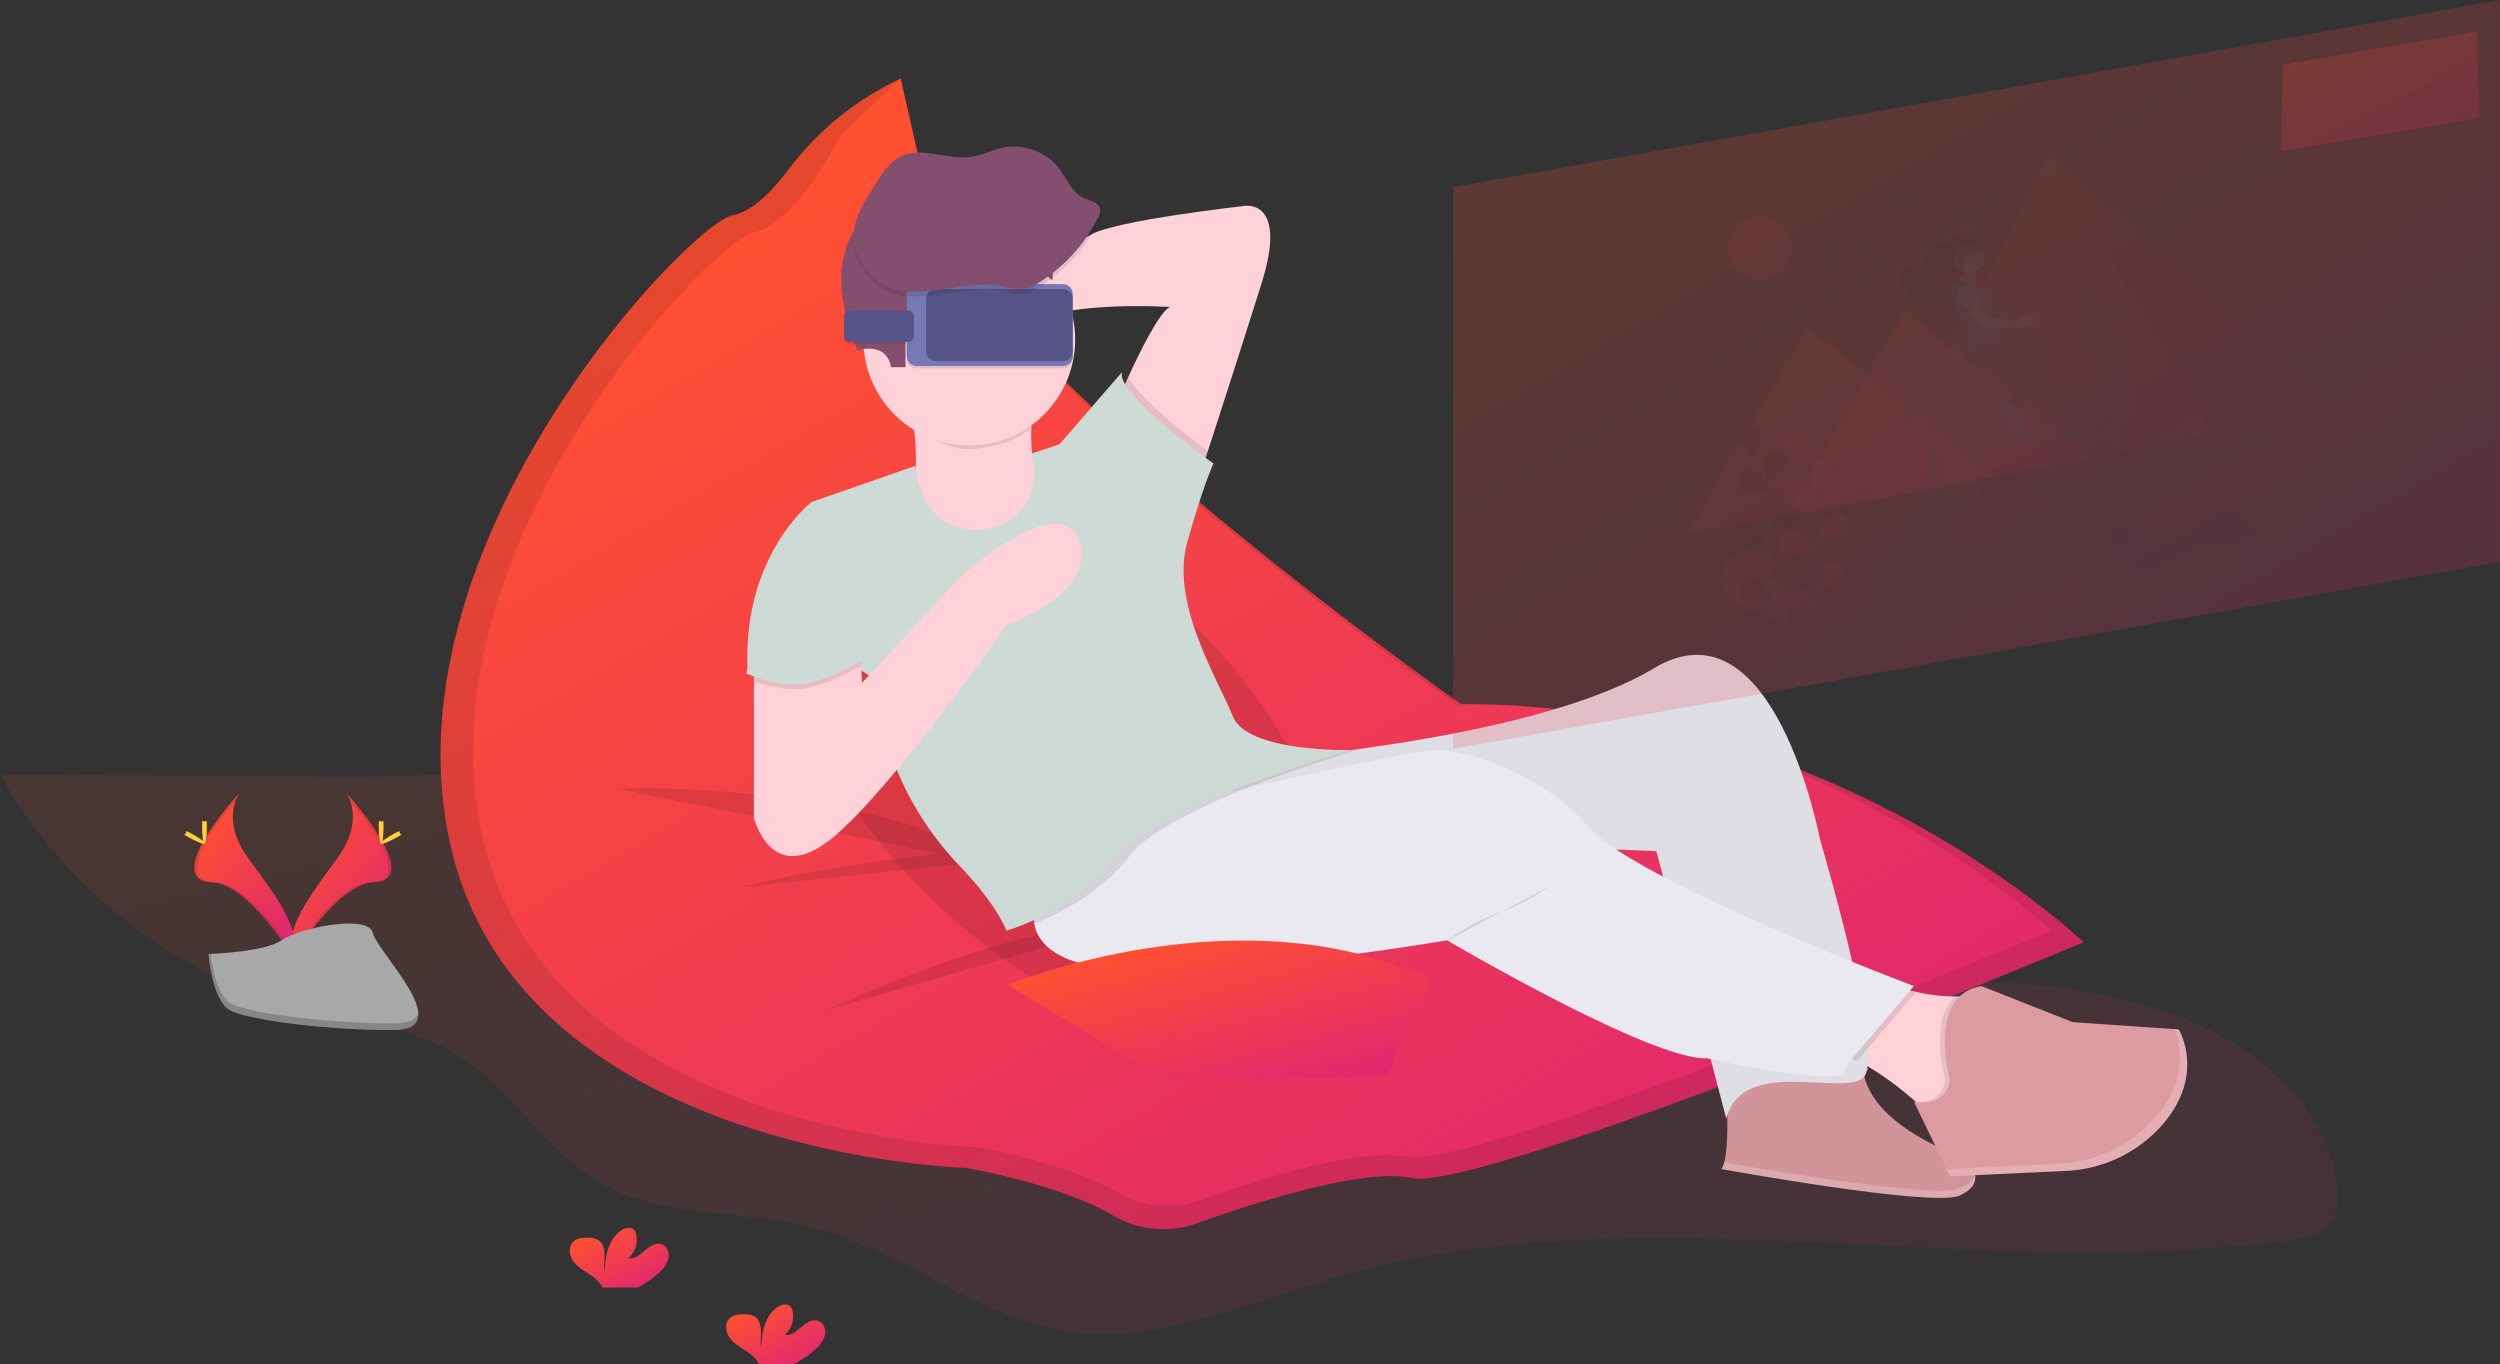 <svg xmlns="http://www.w3.org/2000/svg" width="460" height="251" fill="none" viewBox="0 0 460 251">
  <rect x="0" y="0" width="460" height="251" fill="#333333" stroke="none"/>
  <g clip-path="url(#clip0)">
    <path fill="url(#paint0_linear)" d="M133.972 122.594c-10.846 5.015-20.845 11.904-32.151 15.763-13.76 4.697-28.617 4.648-43.156 4.542L0 142.487c11.882 21.351 32.873 37.425 56.574 43.322 9.3 2.317 19.234 3.225 27.435 8.201 10.221 6.203 16.279 17.864 26.669 23.77 11.452 6.504 25.685 4.749 38.448 7.975 16.638 4.178 30.557 16.743 47.527 19.215 16.412 2.388 32.413-5.029 48.32-9.712 56.818-16.73 118.202 1.139 176.849-7.133 2.254-.319 4.654-.749 6.284-2.335 2.094-2.034 2.267-5.317 1.851-8.227-2.09-14.506-15.132-25.166-28.808-30.425-29.135-11.201-61.866-4.165-92.817-8.197-21.257-2.773-41.478-10.757-61.424-18.674-20.885-8.29-42.097-16.424-61.889-27.151-20.118-10.921-26.642-21.794-51.047-10.522z" opacity=".1"/>
    <path fill="#DC9BA3" d="M317.623 199.597s.886 13.291-.886 15.507c0 0 38.971 7.088 43.843 4.873 4.871-2.215 2.657-5.76 0-7.089-2.658-1.329-15.943-6.202-17.715-15.507 0 0 5.758-2.658-12.842.886-18.6 3.545-12.4 1.33-12.4 1.33z"/>
    <path fill="#000" d="M317.623 199.597s.886 13.291-.886 15.507c0 0 38.971 7.088 43.843 4.873 4.871-2.215 2.657-5.76 0-7.089-2.658-1.329-15.943-6.202-17.715-15.507 0 0 5.758-2.658-12.842.886-18.6 3.545-12.4 1.33-12.4 1.33z" opacity=".05"/>
    <path fill="url(#paint1_linear)" d="M165.64 14.506l-.168.08a54.637 54.637 0 00-20.371 16.6c-3.021 3.988-6.732 7.79-10.261 8.419-7.839 1.382-65.476 61.354-51.641 117.17 13.834 55.817 94.544 58.12 94.544 58.12s17.165 2.911 27.014 8.733a18.208 18.208 0 0015.389 1.48c11.727-4.174 31-10.226 39.689-8.365 12.909 2.769 123.556-43.362 123.556-43.362s-46.11-44.305-113.889-43.362c0 0-106.971-74.73-103.282-105.638l-.58-9.875z"/>
    <path fill="#000" d="M165.64 14.506l-.168.08a54.637 54.637 0 00-20.371 16.6c-3.021 3.988-6.732 7.79-10.261 8.419-7.839 1.382-65.476 61.354-51.641 117.17 13.834 55.817 94.544 58.12 94.544 58.12s17.165 2.911 27.014 8.733a18.208 18.208 0 0015.389 1.48c11.727-4.174 31-10.226 39.689-8.365 12.909 2.769 123.556-43.362 123.556-43.362s-46.11-44.305-113.889-43.362c0 0-106.971-74.73-103.282-105.638l-.58-9.875z" opacity=".1"/>
    <path fill="url(#paint2_linear)" d="M165.724 14.4l-11.071 10.633s-8.414 16.393-15.943 17.722c-7.528 1.329-62.885 58.926-49.6 112.536 13.286 53.61 90.786 55.825 90.786 55.825s16.128 2.734 25.619 8.205a18.419 18.419 0 0015.371 1.502c11.288-3.987 29.574-9.707 37.833-7.935 12.4 2.659 118.684-41.647 118.684-41.647s-44.285-42.533-109.384-41.647c0 0-102.742-71.775-99.199-101.46l-3.096-13.735z"/>
    <path fill="#000" d="M239.806 184.449c13.639-13.644 4.568-44.842-20.26-69.681-24.828-24.84-56.011-33.915-69.65-20.27-13.638 13.645-4.567 44.842 20.261 69.682 24.828 24.839 56.011 33.914 69.649 20.269z" opacity=".1"/>
    <path fill="#FFD2D9" d="M165.724 70.667s4.872 7.975 1.772 23.482c-3.1 15.507 7.971 15.507 7.971 15.507h22.143l7.528-19.494-10.628.886s-7.086-1.772-3.986-18.165l-24.8-2.216zM232.152 52.06c-3.387 10.787-7.634 23.924-9.902 30.933l-1.612 4.954-14.614-15.064s.642-1.493 1.603-3.585c2.139-4.634 5.864-12.197 7.697-12.808 0 0-20.371-1.33-26.571 3.544-6.2 4.874-4.429-13.292-4.429-13.292s11.957-.886 16.386-3.544c4.428-2.658 28.342-5.317 28.342-5.317s7.972-1.329 3.1 14.178z"/>
    <path fill="#000" d="M151.996 185.862s37.642-17.279 50.928-14.621l-50.928 14.621zM113.468 145.101s45.614-1.772 70.413 14.178l-70.413-14.178z" opacity=".1"/>
    <path fill="#000" d="M136.053 163.266s35.871-8.861 54.914-5.76l-54.914 5.76z" opacity=".1"/>
    <path fill="#FFD2D9" d="M365.008 182.318l-3.1 22.595-7.971-.886s-.483-.443-1.302-1.187c-2.148-1.892-6.616-5.6-10.894-7.621a13.344 13.344 0 00-4.633-1.382l8.857-13.292a48.981 48.981 0 006.612 1.959c2.335.547 4.724.829 7.121.841a12.989 12.989 0 005.31-1.027z"/>
    <path fill="#E9E9EF" d="M342.865 198.267c-3.985 3.545-22.142-3.987-25.242 7.532l-2.852-10.925-8.782-33.624-1.209-4.63-7.316-.314-83.956-3.585-4.765-.195-2.506-.106 3.325-1.648 22.143-10.979s7.971-.558 18.976-2.069c16.678-2.286 40.3-6.757 53.639-14.763 22.142-13.291 30.556 31.457 30.556 31.457s3.366 11.356 5.935 22.543c1.222 5.317 2.263 10.633 2.657 14.647.376 3.407.261 5.893-.603 6.659z"/>
    <path fill="#000" d="M342.865 198.267c-3.985 3.545-22.142-3.987-25.242 7.532l-2.852-10.925-8.782-33.624-1.209-4.63-7.528-.443-81.131-5.011-5.009-.31-1.541-.093-1.997-.124 24.135-10.855s7.972-.558 18.977-2.069c16.678-2.286 40.299-6.757 53.638-14.763 22.143-13.291 30.557 31.457 30.557 31.457s3.366 11.356 5.934 22.543c1.222 5.317 2.263 10.633 2.657 14.647.372 3.416.257 5.902-.607 6.668z" opacity=".05"/>
    <path fill="#000" d="M352.577 182.504l-7.75 9.091-3.1 3.624a13.339 13.339 0 00-4.632-1.382l8.857-13.292a49.013 49.013 0 006.625 1.959z" opacity=".1"/>
    <path fill="#E9E9EF" d="M352.165 181.431l-8.666 10.164-4.176 4.9v1.329c-5.111 1.179-21.04-2.179-24.552-2.95a34.518 34.518 0 01-.691-.151c-10.186.443-47.828-21.71-47.828-21.71s-41.185 7.089-61.114 5.317c-11.129-.992-14.246-5.02-14.831-8.387a8.742 8.742 0 01.66-4.905l17.776-12.512 2.36-1.661 3.769-2.658s6.55-1.485 14.871-3.323c12.998-2.867 30.322-6.593 33.83-6.863 5.757-.443 20.371 4.43 28.785 14.178a24.878 24.878 0 004.871 3.987l.231.151c2.365 1.568 5.279 3.238 8.525 4.944 10.721 5.649 25.012 11.715 34.839 15.698 6.714 2.698 11.341 4.452 11.341 4.452z"/>
    <path fill="#000" d="M365.008 182.318l-3.1 22.595-7.971-.886s-.483-.443-1.302-1.187c1.771.04 4.676-.47 5.287-4.129 0 0-3.069-10.745 1.772-15.366a12.994 12.994 0 005.314-1.027z" opacity=".1"/>
    <path fill="#DC9BA3" d="M358.808 198.711s-4.428-15.507 5.757-17.28l16.829 6.646 19.485 1.329s5.088 8.312-3.069 17.616a25.049 25.049 0 01-17.714 8.418l-21.292.997-6.643-13.734s5.761 1.324 6.647-3.992z"/>
    <path fill="#000" d="M250.686 137.715c-2.215.651-11.462 3.412-20.921 7.16a116.37 116.37 0 00-13.631 6.287 66.863 66.863 0 00-2.613 1.555c-2.48 1.573-4.477 3.185-5.712 4.785-5.465 7.089-13.494 10.881-17.489 12.436a8.738 8.738 0 01.66-4.904l17.763-12.508-2.507-.106 3.326-1.648-1.997-.124 24.135-10.855s7.985-.558 18.986-2.078zM222.25 82.993l-1.612 4.954-14.614-15.064s.642-1.493 1.603-3.585c1.847 3.921 10.668 10.758 14.623 13.695z" opacity=".1"/>
    <path fill="#CEDAD5" d="M169.524 90.352a25.78 25.78 0 01-1.143-4.62l-19.042 6.645s-13.064 9.969-11.736 31.679c0 0 16.164-5.982 23.25 1.107l.146 1.25a57.61 57.61 0 0015.611 32.954c3.542 3.7 6.842 7.873 8.6 11.874 0 0 12.4-3.544 19.928-13.292 7.529-9.747 43.4-19.937 43.4-19.937s-19.043.443-21.7-6.203-11.514-20.824-8.414-31.9c3.1-11.076 4.871-14.62 4.871-14.62s-18.157-12.85-16.828-16.837l-11.514 13.292-5.315 1.772a8.5 8.5 0 01.625 3.239c.283 12.046-16.705 14.944-20.739 3.597z"/>
    <path fill="url(#paint3_linear)" d="M63.687 145.881s3.71 4.873-1.714 12.184c-5.425 7.31-9.898 13.517-8.087 18.09 0 0 8.184-13.616 14.845-13.806 6.66-.191 2.285-8.267-5.044-16.468z"/>
    <path fill="#000" d="M63.687 145.881c.323.469.578.982.757 1.524 6.501 7.638 9.96 14.767 3.715 14.948-5.819.169-12.798 10.576-14.472 13.208.055.203.122.402.2.598 0 0 8.183-13.615 14.844-13.806 6.66-.19 2.285-8.271-5.044-16.472z" opacity=".1"/>
    <path fill="#FFD037" d="M70.573 152.083c0 1.711-.19 3.102-.443 3.102-.252 0-.443-1.387-.443-3.102 0-1.714.24-.886.474-.886.235 0 .412-.824.412.886z"/>
    <path fill="#FFD037" d="M72.951 154.126c-1.501.819-2.808 1.329-2.918 1.103-.111-.226 1.01-1.041 2.51-1.856 1.502-.816.908-.222 1.024 0 .115.221.885-.067-.616.753z"/>
    <path fill="url(#paint4_linear)" d="M44.082 145.881s-3.712 4.873 1.713 12.184c5.425 7.31 9.898 13.517 8.087 18.09 0 0-8.184-13.616-14.844-13.806-6.661-.191-2.281-8.267 5.044-16.468z"/>
    <path fill="#000" d="M44.082 145.881a5.993 5.993 0 00-.758 1.524c-6.5 7.638-9.96 14.767-3.715 14.948 5.819.169 12.798 10.576 14.472 13.208a5.672 5.672 0 01-.2.598s-8.183-13.615-14.843-13.806c-6.661-.19-2.281-8.271 5.044-16.472z" opacity=".1"/>
    <path fill="#FFD037" d="M37.182 152.083c0 1.711.19 3.102.443 3.102.252 0 .443-1.387.443-3.102 0-1.714-.24-.886-.474-.886-.235 0-.412-.824-.412.886z"/>
    <path fill="#FFD037" d="M34.817 154.126c1.501.819 2.808 1.329 2.919 1.103.11-.226-1.01-1.041-2.511-1.856-1.502-.816-.908-.222-1.023 0-.116.221-.886-.067.615.753z"/>
    <path fill="#A8A8A8" d="M38.364 175.534s10.377-.319 13.503-2.547c3.127-2.229 15.943-4.874 16.736-1.329.792 3.544 15.592 17.771 3.879 17.864-11.714.093-27.218-1.826-30.34-3.726-3.122-1.901-3.778-10.262-3.778-10.262z"/>
    <path fill="#000" d="M72.694 188.294c-11.713.093-27.217-1.825-30.34-3.726-2.377-1.449-3.325-6.646-3.64-9.043h-.345s.655 8.374 3.777 10.275c3.123 1.901 18.627 3.823 30.34 3.726 3.384-.027 4.548-1.232 4.486-3.013-.473 1.086-1.762 1.759-4.278 1.781z" opacity=".2"/>
    <path fill="url(#paint5_linear)" d="M121.306 234.133a5.168 5.168 0 001.696-2.561c.222-1.019-.212-2.237-1.186-2.61-1.09-.416-2.255.337-3.136 1.104-.881.766-1.895 1.635-3.051 1.471a4.655 4.655 0 001.29-1.984 4.658 4.658 0 00.145-2.363 1.818 1.818 0 00-.399-.886c-.606-.647-1.7-.368-2.427.142-2.302 1.621-2.945 4.749-2.958 7.567-.23-1.014-.035-2.073-.044-3.101-.009-1.028-.292-2.215-1.169-2.756a3.553 3.553 0 00-1.772-.421c-1.036-.04-2.187.067-2.896.824-.886.94-.651 2.521.115 3.545.766 1.023 1.927 1.683 2.998 2.401a6.644 6.644 0 012.144 2.043c.065.115.118.237.159.363h6.479a18.102 18.102 0 004.012-2.778z"/>
    <path fill="url(#paint6_linear)" d="M150.092 248.226a5.176 5.176 0 001.696-2.56c.221-1.019-.213-2.238-1.187-2.61-1.089-.417-2.254.337-3.135 1.103-.882.767-1.896 1.635-3.052 1.471a4.64 4.64 0 001.435-4.346 1.821 1.821 0 00-.398-.886c-.607-.647-1.701-.368-2.427.141-2.303 1.622-2.945 4.75-2.958 7.568-.231-1.015-.036-2.074-.045-3.102-.009-1.028-.292-2.215-1.169-2.755a3.528 3.528 0 00-1.771-.421c-1.037-.04-2.188.066-2.897.824-.885.939-.651 2.521.116 3.544.766 1.024 1.926 1.684 2.998 2.402a6.638 6.638 0 012.143 2.042c.065.116.118.237.16.363h6.478a18.075 18.075 0 004.013-2.778z"/>
    <path fill="url(#paint7_linear)" d="M185.431 181.21s42.957-17.722 77.942-.886l-8.414 17.722-40.299.886-29.229-17.722z"/>
    <path fill="#000" d="M189.851 78.704c.135-1.656.36-3.303.673-4.935l-24.8-2.216s1.719 1.485 2.467 7.023c2.91 1.728 6.306 4.054 9.933 4.054a19.39 19.39 0 0011.727-3.925z" opacity=".1"/>
    <path fill="#FFD2D9" d="M178.346 81.965c10.761 0 19.485-8.728 19.485-19.494 0-10.767-8.724-19.495-19.485-19.495-10.762 0-19.486 8.728-19.486 19.495 0 10.766 8.724 19.494 19.486 19.494z"/>
    <path fill="#844F6E" d="M163.953 67.566h2.657v-7.532l2.657-7.975s13.286-6.203 19.486-4.873l4.871 4.43s1.329-10.633-6.643-14.62c-7.971-3.988-22.142-2.216-25.685.885-3.543 3.102-9.3 8.418-4.871 23.04l1.328 3.544s5.314-1.773 6.2 3.101z"/>
    <g opacity=".05">
      <path fill="#000" d="M198.371 77.8l1.453-.482 6.705-7.723a1.892 1.892 0 01-.045-1.138l-8.113 9.344zM189.049 92.09c3.512-1.552 6.2-4.919 6.081-9.748 0-.261 0-.51-.045-.745l-.141.16-5.315 1.772a8.5 8.5 0 01.625 3.239 10.584 10.584 0 01-1.205 5.321zM240.708 137.649c-11.098 3.863-26.128 9.946-30.698 15.87-.111.146-.226.283-.341.443 12.16-8.343 38.869-15.95 38.869-15.95a69.168 69.168 0 01-7.83-.363zM190.081 166.811c-1.771-3.988-5.079-8.175-8.6-11.874a57.613 57.613 0 01-15.611-32.955l-.146-1.249c-7.085-7.089-23.249-1.108-23.249-1.108-.842-13.77 4.105-22.813 7.834-27.589l-.97.341s-13.064 9.969-11.736 31.679c0 0 16.164-5.982 23.25 1.107l.146 1.25a57.61 57.61 0 0015.611 32.954c3.542 3.7 6.842 7.873 8.6 11.874 0 0 10.792-3.101 18.352-11.413a45.847 45.847 0 01-13.481 6.983z" opacity=".05"/>
    </g>
    <path fill="#FFD2D9" d="M185.21 114.973s-21.257 30.571-32.328 39.432c-11.072 8.861-14.172-3.988-14.172-3.988v-28.355l19.486-2.215.208 2.689.235 3.07 18.157-19.494s18.157-16.393 21.7-6.646c3.542 9.747-13.286 15.507-13.286 15.507z"/>
    <path fill="#000" d="M158.404 122.536a42.19 42.19 0 01-8.414 3.735c-4.185 1.289-8.981-.067-11.293-.886v-3.31l19.486-2.215.221 2.676z" opacity=".1"/>
    <path fill="#CEDAD5" d="M138.489 119.182l-1.165 4.745s6.922 3.23 12.679 1.458c5.757-1.772 10.186-4.874 11.071-5.317.886-.443-3.542-5.317-3.542-5.317l-19.043 4.431z"/>
    <path fill="#000" d="M266.031 173.235a35.945 35.945 0 019.742-5.317 34.818 34.818 0 009.3-4.873" opacity=".1"/>
    <path fill="#fff" d="M400.879 189.406l-.726-.048c1.054 2.658 2.577 9.211-3.671 16.348a25.061 25.061 0 01-17.715 8.419l-20.623.965.66 1.361 21.296-1.011a25.049 25.049 0 0017.715-8.418c8.152-9.304 3.064-17.616 3.064-17.616z" opacity=".2"/>
    <path fill="#0F0" d="M300.458 212.224h-.067c.058 1.045.16 3.203.177 5.573.018-2.082-.048-4.129-.11-5.573zM325.683 208.396c.062.269.131.533.208.793.434-.248 1.058-.718-.208-.793z" opacity=".05"/>
    <path fill="#fff" d="M360.579 218.648c-4.539 2.065-38.674-3.948-43.315-4.78a3.458 3.458 0 01-.527 1.236s38.971 7.089 43.842 4.873c2.507-1.138 3.136-2.631 2.795-3.987-.257.943-1.09 1.883-2.795 2.658z" opacity=".2"/>
    <path fill="#0F0" d="M300.392 212.228c-.023-.443-.04-.669-.04-.669s-2.254.806.04.669z" opacity=".05"/>
    <path fill="#000" d="M195.582 52.724h-26.944c-.998 0-1.806.809-1.806 1.807V65.98c0 .998.808 1.807 1.806 1.807h26.944c.997 0 1.806-.809 1.806-1.807V54.53c0-.998-.809-1.807-1.806-1.807z" opacity=".1"/>
    <path fill="#000" d="M167.08 57.597h-10.682c-.597 0-1.081.484-1.081 1.081v3.598c0 .597.484 1.081 1.081 1.081h10.682a1.08 1.08 0 001.08-1.081v-3.598a1.08 1.08 0 00-1.08-1.08z" opacity=".1"/>
    <path fill="#7679B4" d="M195.582 52.28h-26.944c-.998 0-1.806.81-1.806 1.808v11.449c0 .998.808 1.807 1.806 1.807h26.944c.997 0 1.806-.809 1.806-1.807V54.088c0-.998-.809-1.807-1.806-1.807z"/>
    <path fill="#565388" d="M195.551 53.167h-23.348c-.998 0-1.807.809-1.807 1.807v9.677c0 .998.809 1.807 1.807 1.807h23.348c.997 0 1.806-.809 1.806-1.807v-9.677c0-.998-.809-1.807-1.806-1.807zM167.08 57.154h-10.682c-.597 0-1.081.484-1.081 1.081v3.598c0 .597.484 1.08 1.081 1.08h10.682a1.08 1.08 0 001.08-1.08v-3.598a1.08 1.08 0 00-1.08-1.08z"/>
    <path fill="#000" d="M190.728 53.158a30.185 30.185 0 0011.239-12.06c.297-.58.58-1.232.417-1.861-.315-1.205-1.887-1.418-3.021-1.936-2.112-.97-3.002-3.42-4.388-5.286a10.569 10.569 0 00-10.332-3.987c-2.019.407-3.888 1.409-5.925 1.71-4.394.642-9.185-2.02-13.131 0-1.798.926-3.016 2.658-4.088 4.386-2.688 4.302-6.058 8.861-3.613 13.908 1.404 2.884 3.644 5.277 6.793 6.118 3.149.842 6.793.142 9.995-.208 2.635-.284 5.394-.886 8.047-.607 3.104.337 5.044 1.604 8.007-.177z" opacity=".1"/>
    <path fill="#844F6E" d="M190.728 52.272a30.185 30.185 0 0011.239-12.06c.297-.58.58-1.232.417-1.861-.315-1.205-1.887-1.418-3.021-1.936-2.112-.97-3.002-3.42-4.388-5.286a10.569 10.569 0 00-10.332-3.987c-2.019.407-3.888 1.409-5.925 1.71-4.394.642-9.185-2.02-13.131 0-1.798.926-3.016 2.658-4.088 4.386-2.688 4.302-6.058 8.861-3.613 13.908 1.404 2.884 3.644 5.276 6.793 6.118 3.149.842 6.793.142 9.995-.208 2.635-.284 5.394-.886 8.047-.607 3.104.337 5.044 1.604 8.007-.177z"/>
    <path fill="url(#paint8_linear)" d="M459.996 103.343L267.359 137.79V34.448L459.996 0v103.343z" opacity=".2"/>
    <path fill="url(#paint9_linear)" d="M420.086 11.923l35.627-6.146.518 15.973-36.57 6.118.425-15.945z" opacity=".2"/>
    <g opacity=".2">
      <path fill="#252223" d="M350.788 101.096a13.266 13.266 0 013.685-.305c7.285.128 14.844.842 21.992-1.33 3.795-1.142 7.2-3.03 11.115-3.84 6.643-1.37 13.286.628 19.818-1.037 1.329-.342 2.954-.82 3.897-.306 1.094.593.319 2.135 1.652 2.525.422.053.837.148 1.24.284.487.283.181.886-.306 1.271-2.962 2.406-8.99.807-12.701 2.752-.823.443-1.443 1.001-2.214 1.462a16.717 16.717 0 01-3.848 1.418l-20.606 5.759c-4.934 1.378-9.933 2.774-15.035 3.381-5.102.607-10.394.359-14.132-1.374-.801-.372-1.545-.828-1.851-1.448-1.452-2.925 2.161-7.847 7.294-9.212z" opacity=".1"/>
      <path fill="url(#paint10_linear)" d="M332.609 60.282l17.24 13.637 17.241 13.633-28.316 5.357-28.316 5.352 11.075-18.99 11.076-18.989z" opacity=".3"/>
      <path fill="url(#paint11_linear)" d="M350.536 57.128l17.24 13.632 17.24 13.638L356.7 89.75l-28.316 5.356 11.076-18.99 11.076-18.988z" opacity=".3"/>
      <path fill="url(#paint12_linear)" d="M377.2 28.759l-33.272 63.41 63.098-12.286 23.316-4.408L377.2 28.759z" opacity=".2"/>
      <path fill="#000" d="M430.342 75.475l-23.316 4.408L377.2 28.759l53.142 46.716z" opacity=".1"/>
      <path fill="url(#paint13_linear)" d="M394.741 58.156a1.81 1.81 0 00-1.922-1.33s.443-3.482-6.731-2.078a1.83 1.83 0 00-2.839-.576l-.305-1.617s-3.933 2.255.234 5.472l.501 2.658a.79.79 0 00.062.195c.022.049.04.1.053.15.19.776 1.59 6.921-1.59 9.022-3.405 2.281-5.354-4.75-5.354-4.75-2.214-9.185-6.43-9.15-7.431-9.003-.12 0-.244.027-.368.035-.469.027-1.926.55-2.484 5.844-.669 6.354-3.1 4.768-3.1 4.768-5.451-2.973-9.3-.373-9.3-.373-9.459 5.565-1.417 16.004.244 17.984-.625 3.15-1.887 8.702-3.1 8.932-1.719.324-4.934 6.358 3.773 15.742l2.316-.443s-7.161-9.358-1.523-14.014a7.379 7.379 0 01-.443.997c-3.158 5.401 7.586 11.909 7.586 11.909l2.577-.487-5.952-7.501c-2.365-3.101 2.046-5.636 2.046-5.636 5.221-4.368 2.533-9.64 2.533-9.64l12.188-2.304c-1.506 3.331-3.72 11.519 3.64 22.303l1.718-.324-1.404-13.078s.443-2.814 3.428-7.058c1.187 5.316 3.702 14.492 7.502 18.333l2.489-.469s-3.034-8.706-3.1-11.963a58.666 58.666 0 00-.208-3.947l-.62-6.859a5.884 5.884 0 002.612-6.136l-2.289-11.9a1.254 1.254 0 011.063-1.48l2.936-.4a.734.734 0 00.562-.978z" opacity=".2"/>
      <path fill="#535461" d="M382.784 80.025s2.755 16.42 8.144 21.86l2.445-.443s-2.976-8.546-3.056-11.732a56.392 56.392 0 00-.204-3.877l-1-11.076-6.329 5.268z" opacity=".2"/>
      <path fill="#000" d="M382.784 80.025s2.755 16.42 8.144 21.86l2.445-.443s-2.976-8.546-3.056-11.732a56.392 56.392 0 00-.204-3.877l-1-11.076-6.329 5.268z" opacity=".05"/>
      <path fill="#535461" d="M355.11 82.377s-1.771 10.55-3.445 10.869c-1.674.319-4.845 6.242 3.707 15.453l2.276-.443s-7.883-10.296-.385-14.51c-.005.013 1.302-8.794-2.153-11.369z" opacity=".2"/>
      <path fill="#000" d="M355.11 82.377s-1.771 10.55-3.445 10.869c-1.674.319-4.845 6.242 3.707 15.453l2.276-.443s-7.883-10.296-.385-14.51c-.005.013 1.302-8.794-2.153-11.369z" opacity=".05"/>
      <path fill="#535461" d="M383.462 61.062l-.492-2.596c-4.087-3.155-.23-5.37-.23-5.37l.527 2.782c9.685-2.791 9.167 1.41 9.167 1.41a1.77 1.77 0 011.887 1.288.738.738 0 01-.065.618.723.723 0 01-.52.34l-2.883.394a1.225 1.225 0 00-.835.501 1.228 1.228 0 00-.21.952l2.245 11.683a5.86 5.86 0 01-1.178 4.79c-.832 1.023-2.165 1.945-4.291 2.281l-22.249 4.21s2.657 5.179-2.489 9.463c0 0-4.331 2.477-2.01 5.534l5.841 7.364-2.529.478s-10.544-6.389-7.444-11.692a10.612 10.612 0 00-.713-10.695s-10.806-11.928-.518-17.98c0 0 3.795-2.552 9.145.368 0 0 2.387 1.555 3.042-4.679.545-5.197 1.975-5.71 2.436-5.737.119 0 .239 0 .358-.036.984-.141 5.133-.177 7.299 8.84 0 0 1.913 6.884 5.247 4.682 3.123-2.06 1.772-8.094 1.564-8.86a.843.843 0 00-.053-.147.8.8 0 01-.049-.186z" opacity=".2"/>
      <path fill="#535461" d="M377.182 80.472s-6.846 9.504 2.697 23.482l1.687-.319-1.377-12.848s.815-5.392 8.206-12.468l-11.213 2.153zM384.548 57.843a1.804 1.804 0 10-.67-3.544 1.804 1.804 0 00.67 3.544z" opacity=".2"/>
      <path fill="url(#paint14_linear)" d="M376.624 67.876c2.081-3.168.841-3.376.035-4.209-.549-.567-5.163-.784-8.037-.864a51.43 51.43 0 01-.275-1.045s-.23-.833-.336-1.418h.181l-.026-.173 3.542-.19c3.025-.125 3.171-1.33 3.171-1.33.071-2.069-3.343-.084-3.343-.084-.678.332-2.476.084-3.88-.19a7.726 7.726 0 01-.066-.886 6.679 6.679 0 00-.089-1.37 2.21 2.21 0 00-.443-1.072 18.074 18.074 0 00-3.569-3.26 6.153 6.153 0 01.213-2.327 2.822 2.822 0 001.488-3.008 2.735 2.735 0 00-.275-.78c.633-.842.337-2.282-.54-3.07a2.131 2.131 0 00-.301-.226 2.787 2.787 0 00-1.936-.443 5.048 5.048 0 00-2.099.86c-.748.495-1.475 1.125-2.369 1.222-.647.071-1.329-.15-1.935.049-.802.257-1.214 1.112-1.471 1.896-.256.784-.504 1.648-1.2 2.118-.606.408-1.39.403-2.103.576a3.1 3.1 0 00-2.237 1.874 2.05 2.05 0 00.806 2.344c.117.086.246.156.381.208.152.047.3.105.443.173a.369.369 0 01.146.244.784.784 0 01-.075.35 1.867 1.867 0 00.128 1.493c.082.165.21.303.368.398a.645.645 0 00.146.093c.518.226 1.16-.283 1.674-.053h.04c.199.216.372.456.514.714.121.152.272.278.442.372a2.17 2.17 0 001.528.328 5.39 5.39 0 001.9-.762c.784-.444 1.639-1.06 1.701-1.937.035-.536-.244-1.054-.178-1.586.037-.254.139-.494.297-.695-.088.449-.12.907-.093 1.364.016.37.061.74.133 1.104.168.95.51 1.862 1.01 2.689a11.722 11.722 0 011.457 3.487c.104.543.113 1.101.026 1.648-.283 1.586-.252 2.268-.172 2.556.048.39.177.395.177.395h.031a1.982 1.982 0 00.691 1.404c4.007 1.657 12.16-.691 12.16-.691-1.647.58-2.825 5.095-2.825 5.095a6.323 6.323 0 01-1.196 2.703c-.885-.133-1.931.86-2.719 1.44l-.066.044a.648.648 0 00-.115.975l3.135 3.438c1.807 1.28 2.847 1.364 3.14 1.001.19-.24.062-.664-.381-1.076-1.072-.997-.917-4.232-.886-4.506.492-1.108 2.383-4.741 4.132-7.404z" opacity=".2"/>
      <path fill="#F9D5C6" d="M363.954 49.05s-.912 2.096-.31 3.9l-3.396-1.804s1.08-.292.854-2.866l2.852.77z" opacity=".2"/>
      <path fill="#353535" d="M366.23 62.94s9.012.129 9.779.944c.766.815 1.939 1.032 0 4.107-1.94 3.075-4.083 7.497-4.083 7.497l-2.294-1.05a6.09 6.09 0 001.581-3.181s1.089-4.4 2.657-4.954c0 0-7.693 2.242-11.515.603 0 0-1.018-.767-.544-2.428.474-1.662 4.419-1.538 4.419-1.538z" opacity=".2"/>
      <path fill="#000" d="M361.226 51.226s-2.249-.554-2.086 2.898a7.734 7.734 0 001.072 3.544c.731 1.25 1.772 3.398 1.466 5.184-.443 2.703 0 2.707 0 2.707l1.151-.7a9.973 9.973 0 015.151-1.462h.536s-1.081-3.881-1.103-5.6c0-.816 0-1.573-.492-2.216-1.536-1.985-4.619-4.36-5.695-4.355z" opacity=".1"/>
      <path fill="#409CD6" d="M361.195 51.067s-2.25-.554-2.086 2.897a7.734 7.734 0 001.072 3.545c.731 1.25 1.771 3.398 1.466 5.183-.443 2.703 0 2.708 0 2.708l1.151-.7a9.973 9.973 0 015.15-1.463h.536s-1.08-3.88-1.102-5.6c0-.815 0-1.573-.492-2.215-1.537-1.994-4.619-4.355-5.695-4.355z" opacity=".2"/>
      <path fill="#000" d="M360.358 53.831a1.618 1.618 0 011.965-1.004c.261.074.499.212.692.402.348.365.624.792.815 1.258 1.067 2.42 1.878 3.925 1.878 3.925a12.9 12.9 0 012.024.47c.101.829.234 1.688.234 1.688l-2.874.142-3.937-4.67s-1.2-.988-.797-2.21z" opacity=".1"/>
      <path fill="#F9D5C6" d="M360.323 53.658a1.625 1.625 0 011.164-1.025 1.618 1.618 0 011.493.423c.347.365.624.792.815 1.258 1.067 2.42 1.877 3.926 1.877 3.926s4.327 1.191 5.443.629c0 0 3.215-1.919 3.162.102 0 0-.128 1.16-2.989 1.262l-6.227.306-3.937-4.67s-1.2-1.005-.801-2.21z" opacity=".2"/>
      <path fill="#000" d="M360.841 49.418c.084-.403.274-.248.212-.957l2.852.771a6.571 6.571 0 00-.292.886 3.07 3.07 0 01-.886.164c-.628.124-1.35-.567-1.886-.864z" opacity=".1"/>
      <path fill="#F9D5C6" d="M362.866 50.24a2.746 2.746 0 10-1.021-5.396 2.746 2.746 0 001.021 5.397z" opacity=".2"/>
      <path fill="#000" d="M363.48 46.884c-.487.027-1.018-.128-1.43.129-.412.257-.532.961-.443 1.51.089.55.319 1.104.19 1.649-.172.713-.885 1.152-1.505 1.528-.62.377-1.329.886-1.395 1.604-.058.518.208 1.028.177 1.55-.053.856-.855 1.445-1.599 1.88a4.946 4.946 0 01-1.771.73 1.858 1.858 0 01-1.749-.638c-.2-.274-.319-.642-.629-.784-.487-.23-1.094.266-1.581.044a.883.883 0 01-.39-.412 1.883 1.883 0 01-.128-1.453.784.784 0 00.066-.341c-.04-.28-.381-.372-.647-.474a2 2 0 01-1.036-2.424 2.904 2.904 0 012.104-1.816c.673-.168 1.417-.16 1.984-.55.655-.443.885-1.298 1.12-2.06.235-.762.62-1.595 1.377-1.838.585-.19 1.218.026 1.829-.036.846-.089 1.528-.7 2.215-1.178a4.632 4.632 0 011.979-.829 2.51 2.51 0 012.02.576c1.222 1.112 1.297 3.522-.758 3.633z" opacity=".1"/>
      <path fill="#2F302F" d="M363.378 46.818c-.487.026-1.018-.129-1.43.128-.412.257-.531.962-.443 1.511.089.55.319 1.103.191 1.648-.173.714-.886 1.152-1.506 1.529-.62.376-1.329.886-1.395 1.603-.058.519.208 1.028.177 1.551-.053.855-.855 1.445-1.599 1.879a4.944 4.944 0 01-1.771.73 1.857 1.857 0 01-1.745-.628c-.199-.275-.319-.643-.629-.785-.487-.23-1.094.266-1.581.045a.886.886 0 01-.389-.412 1.882 1.882 0 01-.129-1.453.785.785 0 00.067-.342c-.04-.279-.381-.372-.647-.474a1.995 1.995 0 01-1.036-2.423 2.89 2.89 0 012.103-1.817c.673-.168 1.417-.16 1.984-.55.656-.442.886-1.297 1.121-2.06.234-.761.62-1.594 1.377-1.838.585-.19 1.218.027 1.829-.035.846-.09 1.528-.7 2.214-1.179a4.63 4.63 0 011.98-.828 2.505 2.505 0 012.019.575c1.218 1.104 1.293 3.51-.762 3.625z" opacity=".2"/>
      <path fill="#000" d="M364.184 53.765s-3.542.23-3.241 2.707c.301 2.477-1.231-2.822-1.231-2.822l1.377-1.485 1.966.24 1.129 1.36z" opacity=".1"/>
      <path fill="#409CD6" d="M364.091 53.694s-3.542.23-3.241 2.707c.301 2.477-1.231-2.822-1.231-2.822l1.377-1.485 1.966.24 1.129 1.36zM367.36 76.254l2.985 3.372c1.718 1.258 2.701 1.33 2.976.997.177-.23.053-.647-.368-1.05-1.067-1.02-.886-4.43-.886-4.43a2.08 2.08 0 01-1.988-1.286c-.846-.132-1.82.829-2.564 1.387l-.062.044a.645.645 0 00-.093.966z" opacity=".2"/>
      <path fill="#000" d="M372.071 75.151s-1.7.235-1.988-1.285a2.136 2.136 0 001.988 1.285zM367.36 76.254l2.984 3.372c1.719 1.258 2.702 1.33 2.976.997-.859-.266-3.29-1.33-5.797-5.366l-.062.045a.653.653 0 00-.234.72.64.64 0 00.133.232z" opacity=".1"/>
      <path fill="url(#paint15_linear)" d="M318.495 102.643s-7.896 7.062 10.097 12.224c0 0 2.347-7.408-2.688-12.131a5.487 5.487 0 00-7.289-.213l-.12.12z" opacity=".2"/>
      <path stroke="#535461" stroke-miterlimit="10" d="M318.571 102.51s8.737 4.382 10.021 12.357" opacity=".2"/>
      <path stroke="#535461" stroke-miterlimit="10" stroke-width="2" d="M328.096 114.942s-4.583-8.959-2.586-16.566c.862-3.193.663-6.58-.567-9.65a25.654 25.654 0 00-2.165-4.16" opacity=".2"/>
      <path fill="url(#paint16_linear)" d="M324.009 79.785c.221 1.161-1.249 4.932-1.249 4.932s-2.741-2.973-2.958-4.134a2.14 2.14 0 114.207-.797z" opacity=".2"/>
      <path fill="url(#paint17_linear)" d="M328.703 85.567c-.443 1.095-3.724 3.46-3.724 3.46s-.687-3.987-.239-5.081a2.15 2.15 0 113.985 1.621h-.022z" opacity=".2"/>
      <path fill="url(#paint18_linear)" d="M330.629 96.6c-.938.717-4.964 1.107-4.964 1.107s1.422-3.788 2.356-4.506a2.139 2.139 0 013.424 1.98 2.146 2.146 0 01-.82 1.418h.004z" opacity=".2"/>
      <path fill="url(#paint19_linear)" d="M330.209 105.274c-.802.887-4.703 1.928-4.703 1.928s.757-3.988 1.563-4.838a2.143 2.143 0 011.488-.685 2.149 2.149 0 011.537.569 2.16 2.16 0 01.684 1.49 2.149 2.149 0 01-.569 1.536z" opacity=".2"/>
      <path fill="url(#paint20_linear)" d="M320.603 90.087c.988.65 5.027.757 5.027.757s-1.679-3.677-2.657-4.333a2.146 2.146 0 00-2.38.013 2.143 2.143 0 00.019 3.563h-.009z" opacity=".2"/>
      <path fill="url(#paint21_linear)" d="M320.24 100.246c1.138.328 5.022-.784 5.022-.784s-2.701-3.009-3.84-3.337a2.138 2.138 0 00-2.648 1.467 2.14 2.14 0 001.466 2.649v.005z" opacity=".2"/>
      <path fill="url(#paint22_linear)" d="M321.228 110.157c1.063.514 5.084.08 5.084.08s-2.157-3.421-3.22-3.935a2.143 2.143 0 00-1.864 3.859v-.004z" opacity=".2"/>
      <path fill="#000" d="M324.009 79.785c.221 1.161-1.249 4.932-1.249 4.932s-2.741-2.973-2.958-4.134a2.14 2.14 0 114.207-.797zM328.703 85.567c-.443 1.095-3.724 3.46-3.724 3.46s-.687-3.987-.239-5.081a2.15 2.15 0 113.985 1.621h-.022zM330.629 96.6c-.938.717-4.964 1.107-4.964 1.107s1.422-3.788 2.356-4.506a2.139 2.139 0 013.424 1.98 2.146 2.146 0 01-.82 1.418h.004zM330.209 105.274c-.802.887-4.703 1.928-4.703 1.928s.757-3.988 1.563-4.838a2.143 2.143 0 011.488-.685 2.149 2.149 0 011.537.569 2.16 2.16 0 01.684 1.49 2.149 2.149 0 01-.569 1.536zM320.603 90.087c.988.65 5.027.757 5.027.757s-1.679-3.677-2.657-4.333a2.146 2.146 0 00-2.38.013 2.143 2.143 0 00.019 3.563h-.009zM320.24 100.246c1.138.328 5.022-.784 5.022-.784s-2.701-3.009-3.84-3.337a2.138 2.138 0 00-2.648 1.467 2.14 2.14 0 001.466 2.649v.005zM321.228 110.157c1.063.514 5.084.08 5.084.08s-2.157-3.421-3.22-3.935a2.143 2.143 0 00-1.864 3.859v-.004z" opacity=".25"/>
      <path stroke="#535461" stroke-miterlimit="10" stroke-width="2" d="M336.728 116.639s-4.584-8.959-2.587-16.566a15.25 15.25 0 00-.562-9.628 25.572 25.572 0 00-2.166-4.16" opacity=".2"/>
      <path fill="url(#paint23_linear)" d="M332.658 81.478c.221 1.16-1.249 4.931-1.249 4.931s-2.741-2.973-2.958-4.134a2.14 2.14 0 114.207-.797z" opacity=".2"/>
      <path fill="url(#paint24_linear)" d="M337.352 87.26c-.443 1.094-3.724 3.46-3.724 3.46s-.687-3.987-.24-5.082a2.151 2.151 0 113.986 1.622h-.022z" opacity=".2"/>
      <path fill="url(#paint25_linear)" d="M339.278 98.292c-.939.718-4.964 1.108-4.964 1.108s1.422-3.788 2.356-4.506a2.139 2.139 0 013.423 1.98 2.14 2.14 0 01-.819 1.418h.004z" opacity=".2"/>
      <path fill="url(#paint26_linear)" d="M338.858 106.967c-.802.886-4.703 1.927-4.703 1.927s.757-3.987 1.563-4.838a2.136 2.136 0 013.024-.115 2.143 2.143 0 01.116 3.026z" opacity=".2"/>
      <path fill="url(#paint27_linear)" d="M329.252 91.779c.988.651 5.027.758 5.027.758s-1.679-3.678-2.658-4.333a2.133 2.133 0 00-1.609-.312 2.144 2.144 0 00-.751 3.887h-.009z" opacity=".2"/>
      <path fill="url(#paint28_linear)" d="M328.889 101.934c1.138.328 5.022-.784 5.022-.784s-2.701-3.009-3.84-3.337a2.137 2.137 0 00-2.648 1.467 2.14 2.14 0 001.466 2.649v.005z" opacity=".2"/>
      <path fill="url(#paint29_linear)" d="M329.89 111.849c1.063.514 5.084.08 5.084.08s-2.157-3.42-3.22-3.934a2.157 2.157 0 00-1.637-.095 2.157 2.157 0 00-1.224 1.092 2.163 2.163 0 00-.21.809 2.157 2.157 0 00.54 1.549c.187.21.414.381.667.504v-.005z" opacity=".2"/>
      <path fill="#252223" d="M355.026 34.762l-.779.146a.557.557 0 00.441-.649.557.557 0 00-.649-.44l-6.311 1.191a.557.557 0 00-.441.65.556.556 0 00.649.44l.78-.146a.555.555 0 10.208 1.09l-1.09.208a.553.553 0 00-.44.65.551.551 0 00.649.44l6.31-1.192a.553.553 0 00.008-1.088.55.55 0 00-.216-.002l1.089-.208a.555.555 0 10-.208-1.09zM343.596 45.604l-.779.146a.558.558 0 00.44-.65.543.543 0 00-.233-.354.555.555 0 00-.415-.086l-6.324 1.192a.555.555 0 10.208 1.09l.779-.147a.556.556 0 00.208 1.09l-1.089.209a.555.555 0 10.208 1.09l6.328-1.192a.555.555 0 10-.208-1.09l1.09-.208a.556.556 0 00-.208-1.09h-.005zM408.151 31.754l-.78.146a.555.555 0 10-.208-1.09l-6.306 1.205a.557.557 0 00-.441.65.559.559 0 00.649.44l.78-.146a.555.555 0 10.208 1.09l-1.112.181a.557.557 0 00-.441.65.556.556 0 00.649.44l6.311-1.191a.55.55 0 00.355-.234.557.557 0 00-.347-.855.551.551 0 00-.216-.001l1.089-.209a.553.553 0 00.208-1.003.56.56 0 00-.416-.087l.018.014z" opacity=".1"/>
      <path fill="url(#paint30_linear)" d="M324.949 51.329a5.879 5.879 0 004.683-6.87 5.876 5.876 0 10-11.548 2.184 5.876 5.876 0 006.865 4.686z" opacity=".3"/>
      <path fill="#000" d="M358.923 75.962s2.954 2.61 4.331 4.927c1.378 2.317.939 3.101.939 3.101" opacity=".05"/>
    </g>
  </g>
  <defs>
    <linearGradient id="paint0_linear" x1="75.776" x2="120.26" y1="127.283" y2="310.518" gradientUnits="userSpaceOnUse">
      <stop stop-color="#FF512F"/>
      <stop offset="1" stop-color="#DF2672"/>
    </linearGradient>
    <linearGradient id="paint1_linear" x1="134.324" x2="273.158" y1="30.184" y2="272.496" gradientUnits="userSpaceOnUse">
      <stop stop-color="#FF512F"/>
      <stop offset="1" stop-color="#DF2672"/>
    </linearGradient>
    <linearGradient id="paint2_linear" x1="138.209" x2="275.668" y1="29.766" y2="264.843" gradientUnits="userSpaceOnUse">
      <stop stop-color="#FF512F"/>
      <stop offset="1" stop-color="#DF2672"/>
    </linearGradient>
    <linearGradient id="paint3_linear" x1="56.743" x2="78.826" y1="148.123" y2="164.646" gradientUnits="userSpaceOnUse">
      <stop stop-color="#FF512F"/>
      <stop offset="1" stop-color="#DF2672"/>
    </linearGradient>
    <linearGradient id="paint4_linear" x1="39.019" x2="61.102" y1="148.123" y2="164.645" gradientUnits="userSpaceOnUse">
      <stop stop-color="#FF512F"/>
      <stop offset="1" stop-color="#DF2672"/>
    </linearGradient>
    <linearGradient id="paint5_linear" x1="108.042" x2="114.666" y1="226.741" y2="240.176" gradientUnits="userSpaceOnUse">
      <stop stop-color="#FF512F"/>
      <stop offset="1" stop-color="#DF2672"/>
    </linearGradient>
    <linearGradient id="paint6_linear" x1="136.827" x2="143.452" y1="240.835" y2="254.27" gradientUnits="userSpaceOnUse">
      <stop stop-color="#FF512F"/>
      <stop offset="1" stop-color="#DF2672"/>
    </linearGradient>
    <linearGradient id="paint7_linear" x1="199.162" x2="209.112" y1="174.98" y2="211.613" gradientUnits="userSpaceOnUse">
      <stop stop-color="#FF512F"/>
      <stop offset="1" stop-color="#DF2672"/>
    </linearGradient>
    <linearGradient id="paint8_linear" x1="301.295" x2="392.646" y1="10.207" y2="166.26" gradientUnits="userSpaceOnUse">
      <stop stop-color="#FF512F"/>
      <stop offset="1" stop-color="#DF2672"/>
    </linearGradient>
    <linearGradient id="paint9_linear" x1="426.103" x2="439.448" y1="7.414" y2="34.409" gradientUnits="userSpaceOnUse">
      <stop stop-color="#FF512F"/>
      <stop offset="1" stop-color="#DF2672"/>
    </linearGradient>
    <linearGradient id="paint10_linear" x1="320.434" x2="344.793" y1="63.095" y2="107.478" gradientUnits="userSpaceOnUse">
      <stop stop-color="#FF512F"/>
      <stop offset="1" stop-color="#DF2672"/>
    </linearGradient>
    <linearGradient id="paint11_linear" x1="338.361" x2="362.72" y1="59.941" y2="104.324" gradientUnits="userSpaceOnUse">
      <stop stop-color="#FF512F"/>
      <stop offset="1" stop-color="#DF2672"/>
    </linearGradient>
    <linearGradient id="paint12_linear" x1="359.151" x2="401.709" y1="33.456" y2="104.322" gradientUnits="userSpaceOnUse">
      <stop stop-color="#FF512F"/>
      <stop offset="1" stop-color="#DF2672"/>
    </linearGradient>
    <linearGradient id="paint13_linear" x1="377.037" x2="367.662" y1="105.096" y2="55.502" gradientUnits="userSpaceOnUse">
      <stop stop-color="gray" stop-opacity=".25"/>
      <stop offset=".54" stop-color="gray" stop-opacity=".12"/>
      <stop offset="1" stop-color="gray" stop-opacity=".1"/>
    </linearGradient>
    <linearGradient id="paint14_linear" x1="26589.6" x2="26589.6" y1="13758.7" y2="10180.9" gradientUnits="userSpaceOnUse">
      <stop stop-color="gray" stop-opacity=".25"/>
      <stop offset=".54" stop-color="gray" stop-opacity=".12"/>
      <stop offset="1" stop-color="gray" stop-opacity=".1"/>
    </linearGradient>
    <linearGradient id="paint15_linear" x1="318.949" x2="329.253" y1="102.251" y2="113.68" gradientUnits="userSpaceOnUse">
      <stop stop-color="#FF512F"/>
      <stop offset="1" stop-color="#DF2672"/>
    </linearGradient>
    <linearGradient id="paint16_linear" x1="320.516" x2="325.44" y1="78.537" y2="82.383" gradientUnits="userSpaceOnUse">
      <stop stop-color="#FF512F"/>
      <stop offset="1" stop-color="#DF2672"/>
    </linearGradient>
    <linearGradient id="paint17_linear" x1="325.345" x2="330.131" y1="83.08" y2="86.991" gradientUnits="userSpaceOnUse">
      <stop stop-color="#FF512F"/>
      <stop offset="1" stop-color="#DF2672"/>
    </linearGradient>
    <linearGradient id="paint18_linear" x1="326.686" x2="330.218" y1="93.126" y2="98.183" gradientUnits="userSpaceOnUse">
      <stop stop-color="#FF512F"/>
      <stop offset="1" stop-color="#DF2672"/>
    </linearGradient>
    <linearGradient id="paint19_linear" x1="326.435" x2="330.585" y1="102.087" y2="106.929" gradientUnits="userSpaceOnUse">
      <stop stop-color="#FF512F"/>
      <stop offset="1" stop-color="#DF2672"/>
    </linearGradient>
    <linearGradient id="paint20_linear" x1="320.704" x2="323.944" y1="86.504" y2="91.553" gradientUnits="userSpaceOnUse">
      <stop stop-color="#FF512F"/>
      <stop offset="1" stop-color="#DF2672"/>
    </linearGradient>
    <linearGradient id="paint21_linear" x1="319.849" x2="322.535" y1="96.358" y2="101.416" gradientUnits="userSpaceOnUse">
      <stop stop-color="#FF512F"/>
      <stop offset="1" stop-color="#DF2672"/>
    </linearGradient>
    <linearGradient id="paint22_linear" x1="321.127" x2="323.931" y1="106.409" y2="111.402" gradientUnits="userSpaceOnUse">
      <stop stop-color="#FF512F"/>
      <stop offset="1" stop-color="#DF2672"/>
    </linearGradient>
    <linearGradient id="paint23_linear" x1="329.165" x2="334.089" y1="80.229" y2="84.076" gradientUnits="userSpaceOnUse">
      <stop stop-color="#FF512F"/>
      <stop offset="1" stop-color="#DF2672"/>
    </linearGradient>
    <linearGradient id="paint24_linear" x1="333.994" x2="338.78" y1="84.772" y2="88.683" gradientUnits="userSpaceOnUse">
      <stop stop-color="#FF512F"/>
      <stop offset="1" stop-color="#DF2672"/>
    </linearGradient>
    <linearGradient id="paint25_linear" x1="335.335" x2="338.867" y1="94.818" y2="99.876" gradientUnits="userSpaceOnUse">
      <stop stop-color="#FF512F"/>
      <stop offset="1" stop-color="#DF2672"/>
    </linearGradient>
    <linearGradient id="paint26_linear" x1="335.084" x2="339.234" y1="103.779" y2="108.621" gradientUnits="userSpaceOnUse">
      <stop stop-color="#FF512F"/>
      <stop offset="1" stop-color="#DF2672"/>
    </linearGradient>
    <linearGradient id="paint27_linear" x1="329.353" x2="332.593" y1="88.196" y2="93.245" gradientUnits="userSpaceOnUse">
      <stop stop-color="#FF512F"/>
      <stop offset="1" stop-color="#DF2672"/>
    </linearGradient>
    <linearGradient id="paint28_linear" x1="328.497" x2="331.184" y1="98.046" y2="103.104" gradientUnits="userSpaceOnUse">
      <stop stop-color="#FF512F"/>
      <stop offset="1" stop-color="#DF2672"/>
    </linearGradient>
    <linearGradient id="paint29_linear" x1="329.789" x2="332.593" y1="108.101" y2="113.094" gradientUnits="userSpaceOnUse">
      <stop stop-color="#FF512F"/>
      <stop offset="1" stop-color="#DF2672"/>
    </linearGradient>
    <linearGradient id="paint30_linear" x1="319.189" x2="329.787" y1="41.337" y2="50.228" gradientUnits="userSpaceOnUse">
      <stop stop-color="#FF512F"/>
      <stop offset="1" stop-color="#DF2672"/>
    </linearGradient>
    <clipPath id="clip0">
      <path fill="#fff" d="M0 0h460v251H0z"/>
    </clipPath>
  </defs>
</svg>
